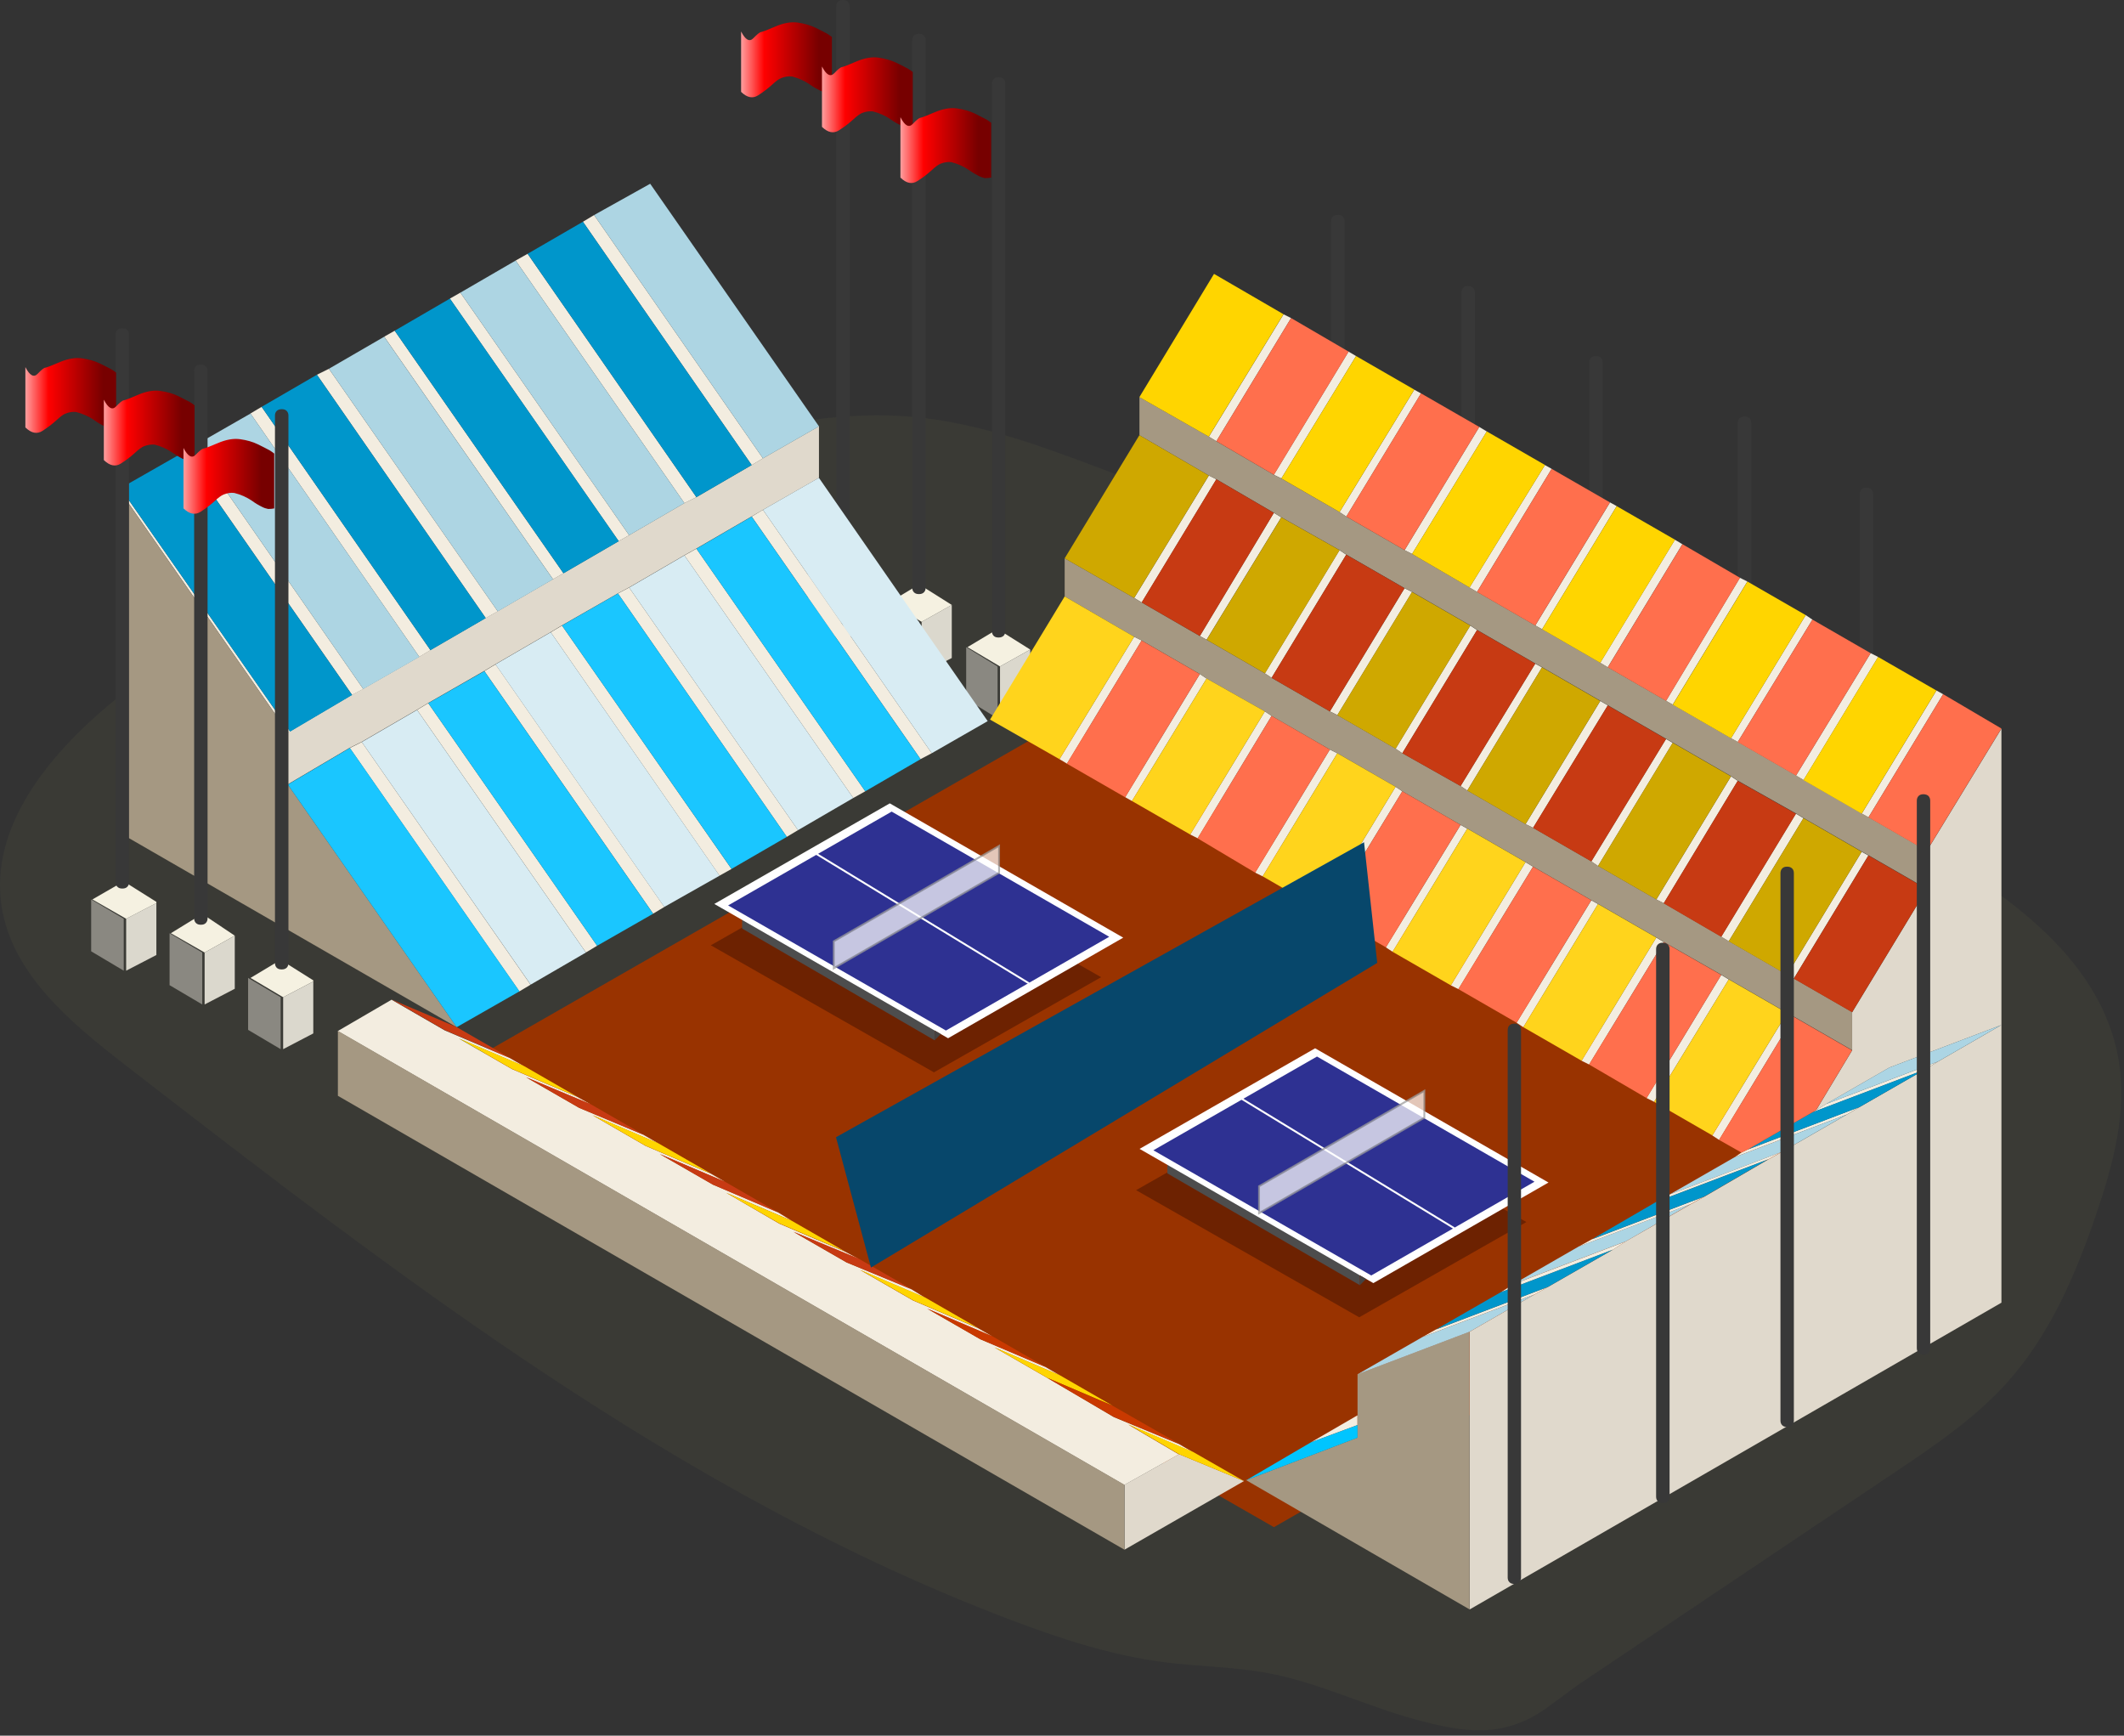 <svg width="317" height="259" viewBox="0 0 317 259" fill="none" xmlns="http://www.w3.org/2000/svg">
<rect x="0" y="0" width="317" height="259" fill="#333333" stroke="none"/>
<g opacity="0.2">
<path opacity="0.2" fill-rule="evenodd" clip-rule="evenodd" d="M230.598 255.04C224.268 259.37 218.688 258.61 211.268 256.59C203.848 254.57 196.848 251.1 189.288 249.68C184.218 248.72 179.018 248.71 173.898 248.06C165.958 247.06 158.298 244.55 150.828 241.72C101.928 223.18 59.888 190.81 18.648 158.89C10.508 152.59 1.748 145.29 0.228 135.18C-1.552 123.33 7.328 112.59 16.598 104.89C42.238 83.59 74.828 72.12 107.558 65.08C116.968 63.06 126.598 61.36 136.188 62.2C145.458 63.02 154.338 66.18 163.038 69.44C204.408 84.94 244.688 103.28 283.498 124.29C297.968 132.13 313.758 142.43 316.258 158.55C317.428 166.13 315.358 173.82 312.888 181.09C309.818 190.12 305.988 199.12 299.598 206.26C294.768 211.65 288.668 215.76 282.638 219.81C266.918 230.36 251.198 240.9 235.478 251.45" fill="#DCE56B"/>
</g>
<path fill-rule="evenodd" clip-rule="evenodd" d="M125.828 87.74L130.328 85.22V93.15L125.828 95.49V87.74Z" fill="#DBD8CD"/>
<path fill-rule="evenodd" clip-rule="evenodd" d="M130.329 85.22L125.829 87.74L120.979 84.86L125.479 82.16L130.329 85.22Z" fill="#F5F1E1"/>
<path fill-rule="evenodd" clip-rule="evenodd" d="M120.608 84.86L125.478 87.74V95.49L120.608 92.61V84.86Z" fill="#8A8881"/>
<path fill-rule="evenodd" clip-rule="evenodd" d="M125.058 0.26C124.888 0.43 124.808 0.67 124.808 0.95V82.65C124.808 82.94 124.898 83.17 125.058 83.35C125.238 83.53 125.468 83.61 125.758 83.61H125.848C126.138 83.61 126.368 83.52 126.548 83.35C126.718 83.18 126.808 82.95 126.808 82.65V0.95C126.808 0.67 126.718 0.43 126.548 0.26C126.368 0.09 126.138 0 125.848 0H125.758C125.478 0 125.238 0.09 125.058 0.26Z" fill="#383838"/>
<path fill-rule="evenodd" clip-rule="evenodd" d="M112.438 5.7C111.868 6.3 111.258 5.96 110.608 4.7V13.71C111.488 14.57 112.338 14.75 113.158 14.22C113.978 13.69 114.668 13.16 115.238 12.64C115.798 12.11 116.248 11.79 116.578 11.66C117.128 11.44 117.668 11.36 118.188 11.41C119.178 11.66 120.068 12.05 120.868 12.61C121.358 12.96 121.868 13.26 122.388 13.51C122.658 13.65 122.948 13.75 123.248 13.8C123.578 13.8 123.878 13.77 124.158 13.72V5.52C123.938 5.35 123.708 5.19 123.458 5.03C122.998 4.77 122.398 4.48 121.668 4.12C120.928 3.77 120.068 3.52 119.078 3.37C118.088 3.23 116.968 3.42 115.738 3.95C114.518 4.48 113.798 4.75 113.598 4.78C113.388 4.8 113.018 5.11 112.438 5.7Z" fill="url(#paint0_linear)"/>
<path fill-rule="evenodd" clip-rule="evenodd" d="M142.049 90.27V98.19L137.549 100.53V92.79L142.049 90.27Z" fill="#DBD8CD"/>
<path fill-rule="evenodd" clip-rule="evenodd" d="M137.548 92.79L132.678 89.91L137.188 87.21L142.048 90.27L137.548 92.79Z" fill="#F5F1E1"/>
<path fill-rule="evenodd" clip-rule="evenodd" d="M137.189 100.53L132.499 97.65V89.91L137.189 92.79V100.53Z" fill="#8A8881"/>
<path fill-rule="evenodd" clip-rule="evenodd" d="M136.408 5.3C136.238 5.48 136.148 5.71 136.148 6V87.69C136.148 87.98 136.238 88.22 136.408 88.39C136.588 88.57 136.818 88.65 137.108 88.65H137.198C137.488 88.65 137.728 88.56 137.888 88.39C138.068 88.22 138.148 87.98 138.148 87.69V6C138.148 5.71 138.058 5.48 137.888 5.3C137.718 5.12 137.488 5.04 137.198 5.04H137.108C136.828 5.04 136.588 5.13 136.408 5.3Z" fill="#383838"/>
<path fill-rule="evenodd" clip-rule="evenodd" d="M124.508 10.93C123.938 11.52 123.328 11.19 122.678 9.92V18.93C123.558 19.79 124.408 19.97 125.228 19.44C126.048 18.91 126.738 18.38 127.308 17.86C127.868 17.34 128.318 17.01 128.648 16.87C129.198 16.65 129.738 16.57 130.258 16.62C131.248 16.87 132.138 17.26 132.938 17.82C133.428 18.17 133.938 18.47 134.458 18.72C134.728 18.86 135.018 18.96 135.318 19.01C135.638 19.01 135.948 18.98 136.228 18.93V10.75C136.008 10.58 135.778 10.42 135.528 10.26C135.068 10 134.468 9.71 133.738 9.35C132.998 9 132.138 8.75 131.138 8.6C130.148 8.46 129.028 8.65 127.798 9.18C126.578 9.71 125.868 9.98 125.658 10.01C125.458 10.03 125.078 10.33 124.508 10.93Z" fill="url(#paint1_linear)"/>
<path fill-rule="evenodd" clip-rule="evenodd" d="M148.888 107.2L144.198 104.32V96.57L148.888 99.45V107.2Z" fill="#8A8881"/>
<path fill-rule="evenodd" clip-rule="evenodd" d="M153.758 96.93L149.248 99.45L144.388 96.57L148.888 93.87L153.758 96.93Z" fill="#F5F1E1"/>
<path fill-rule="evenodd" clip-rule="evenodd" d="M149.249 99.45L153.759 96.93V104.86L149.249 107.2V99.45Z" fill="#DBD8CD"/>
<path fill-rule="evenodd" clip-rule="evenodd" d="M148.299 11.79C148.119 11.96 148.039 12.19 148.039 12.48V94.18C148.039 94.47 148.129 94.7 148.299 94.88C148.469 95.05 148.699 95.13 148.989 95.13H149.079C149.359 95.13 149.599 95.04 149.779 94.88C149.949 94.7 150.039 94.47 150.039 94.18V12.48C150.039 12.19 149.949 11.96 149.779 11.79C149.599 11.61 149.369 11.53 149.079 11.53H148.999C148.709 11.53 148.479 11.61 148.299 11.79Z" fill="#383838"/>
<path fill-rule="evenodd" clip-rule="evenodd" d="M136.218 18.5C135.648 19.1 135.038 18.76 134.388 17.49V26.5C135.268 27.36 136.118 27.54 136.938 27.01C137.758 26.49 138.448 25.96 139.018 25.43C139.578 24.91 140.018 24.58 140.358 24.44C140.908 24.22 141.438 24.14 141.958 24.19C142.948 24.44 143.838 24.84 144.638 25.39C145.128 25.74 145.638 26.04 146.158 26.3C146.428 26.43 146.718 26.53 147.018 26.58C147.348 26.58 147.648 26.55 147.928 26.5V18.32C147.708 18.15 147.478 17.98 147.228 17.83C146.758 17.58 146.168 17.28 145.438 16.92C144.698 16.57 143.838 16.32 142.838 16.18C141.848 16.03 140.738 16.23 139.508 16.75C138.278 17.28 137.568 17.55 137.358 17.58C137.178 17.59 136.788 17.9 136.218 18.5Z" fill="url(#paint2_linear)"/>
<path fill-rule="evenodd" clip-rule="evenodd" d="M69.478 158.72L190.128 227.89L279.208 176.84L158.568 107.67L69.478 158.72Z" fill="#993300"/>
<path fill-rule="evenodd" clip-rule="evenodd" d="M277.818 73.04C277.638 73.21 277.558 73.44 277.558 73.72V155.42C277.558 155.71 277.648 155.94 277.818 156.12C277.998 156.29 278.228 156.38 278.518 156.38H278.608C278.898 156.38 279.128 156.29 279.298 156.12C279.478 155.94 279.558 155.71 279.558 155.42V73.72C279.558 73.44 279.468 73.2 279.298 73.04C279.128 72.86 278.898 72.78 278.608 72.78H278.518C278.218 72.77 277.988 72.86 277.818 73.04Z" fill="#383838"/>
<path fill-rule="evenodd" clip-rule="evenodd" d="M259.628 62.4C259.458 62.58 259.368 62.81 259.368 63.1V144.79C259.368 145.09 259.458 145.32 259.628 145.49C259.808 145.66 260.038 145.75 260.328 145.75H260.418C260.698 145.75 260.938 145.66 261.118 145.49C261.288 145.32 261.368 145.09 261.368 144.79V63.1C261.368 62.81 261.278 62.58 261.118 62.4C260.938 62.23 260.708 62.15 260.418 62.15H260.328C260.028 62.15 259.798 62.23 259.628 62.4Z" fill="#383838"/>
<path fill-rule="evenodd" clip-rule="evenodd" d="M237.458 53.4C237.288 53.58 237.198 53.81 237.198 54.1V135.79C237.198 136.09 237.288 136.32 237.458 136.49C237.628 136.66 237.868 136.75 238.158 136.75H238.248C238.528 136.75 238.758 136.66 238.938 136.49C239.118 136.32 239.198 136.09 239.198 135.79V54.09C239.198 53.8 239.108 53.57 238.938 53.39C238.758 53.22 238.528 53.14 238.248 53.14H238.158C237.878 53.14 237.638 53.22 237.458 53.4Z" fill="#383838"/>
<path fill-rule="evenodd" clip-rule="evenodd" d="M218.378 42.95C218.198 43.13 218.118 43.36 218.118 43.65V125.35C218.118 125.64 218.208 125.87 218.378 126.04C218.558 126.22 218.788 126.3 219.068 126.3H219.168C219.458 126.3 219.688 126.22 219.858 126.04C220.028 125.87 220.118 125.64 220.118 125.35V43.65C220.118 43.37 220.028 43.13 219.858 42.95C219.688 42.78 219.458 42.7 219.168 42.7H219.068C218.778 42.69 218.548 42.78 218.378 42.95Z" fill="#383838"/>
<path fill-rule="evenodd" clip-rule="evenodd" d="M198.918 32.32C198.748 32.5 198.658 32.73 198.658 33.02V114.71C198.658 115 198.748 115.24 198.918 115.41C199.098 115.59 199.328 115.67 199.618 115.67H199.708C199.998 115.67 200.228 115.58 200.408 115.41C200.578 115.24 200.668 115 200.668 114.71V33.02C200.668 32.73 200.578 32.5 200.408 32.32C200.228 32.14 199.998 32.06 199.708 32.06H199.618C199.328 32.06 199.098 32.15 198.918 32.32Z" fill="#383838"/>
<path fill-rule="evenodd" clip-rule="evenodd" d="M289.008 103.04L277.858 121.42L278.858 121.97L290.008 103.59L289.008 103.04ZM279.188 97.47L268.048 115.74L269.168 116.41L280.308 98.03L279.188 97.47ZM189.778 106.83L188.778 106.16L177.638 124.53L178.748 125.09L189.778 106.83ZM259.348 110.73L270.498 92.46L269.498 91.79L258.348 110.17L259.348 110.73ZM259.678 86.22L248.648 104.59L249.648 105.15L260.788 86.77L259.678 86.22ZM239.948 99.58L251.088 81.21L249.978 80.54L238.828 98.91L239.948 99.58ZM230.148 93.9L241.288 75.52L240.288 74.97L229.138 93.34L230.148 93.9ZM192.688 47.46L191.568 46.9L180.418 65.17L181.538 65.84L192.688 47.46ZM220.438 88.33L231.578 69.96L230.578 69.4L219.318 87.68L220.438 88.33ZM220.778 63.71L209.628 82.1L210.748 82.66L221.898 64.38L220.778 63.71ZM211.078 58.15L199.928 76.42L200.928 77.09L212.078 58.71L211.078 58.15ZM201.268 52.47L190.118 70.85L191.238 71.4L202.388 53.13L201.268 52.47ZM159.238 113.95L170.388 95.57L169.268 95.02L158.128 113.29L159.238 113.95ZM168.938 119.53L180.078 101.25L179.078 100.58L167.938 118.96L168.938 119.53ZM188.448 130.77L199.588 112.4L198.478 111.85L187.328 130.22L188.448 130.77ZM208.288 117.41L197.148 135.79L198.148 136.35L209.288 118.08L208.288 117.41ZM207.838 142.03L218.988 123.65L217.988 123.1L206.838 141.37L207.838 142.03ZM217.658 147.6L228.798 129.33L227.678 128.66L216.538 147.04L217.658 147.6ZM258.008 146.15L256.888 145.48L245.748 163.86L246.868 164.41L258.008 146.15ZM227.348 153.28L238.498 134.9L237.498 134.35L226.348 152.62L227.348 153.28ZM237.168 158.85L248.308 140.58L247.198 139.91L236.048 158.29L237.168 158.85ZM256.568 170.1L267.708 151.73L266.708 151.17L255.558 169.44L256.568 170.1ZM275.628 166.31L277.518 165.2L260.798 171.55L259.908 171.99L258.908 172.67L275.628 166.31ZM265.928 171.88L249.208 178.23L247.208 179.34L263.928 172.99L265.928 171.88ZM235.598 186.03L252.328 179.68L254.328 178.57L237.608 184.92L235.598 186.03ZM224.008 192.83L240.738 186.48L242.628 185.26L225.908 191.61L224.008 192.83ZM212.308 199.51L229.028 193.16L231.028 192.04L214.308 198.39L212.308 199.51ZM195.688 215.21L202.598 212.65V211.2L195.688 215.21ZM267.708 146.04L278.848 127.66L277.848 127.11L266.708 145.48L267.708 146.04ZM217.988 117.3L218.988 117.97L230.138 99.59L229.128 99.04L217.988 117.3ZM248.648 110.28L237.498 128.55L238.498 129.23L249.648 110.85L248.648 110.28ZM258.008 140.46L269.158 122.09L268.038 121.42L256.888 139.79L258.008 140.46ZM248.308 134.79L259.348 116.52L258.348 115.85L247.208 134.22L248.308 134.79ZM238.838 104.6L227.688 122.98L228.808 123.53L239.958 105.26L238.838 104.6ZM219.438 93.35L208.288 111.73L209.288 112.4L220.438 94.02L219.438 93.35ZM209.628 87.78L198.488 106.16L199.598 106.71L210.748 88.33L209.628 87.78ZM189.778 101.15L200.918 82.77L199.918 82.1L188.778 100.48L189.778 101.15ZM190.118 76.53L179.078 94.91L180.078 95.46L191.228 77.19L190.118 76.53ZM180.418 70.96L169.278 89.23L170.398 89.9L181.538 71.52L180.418 70.96ZM88.668 32.09L86.998 33.09L112.188 69.4L113.868 68.4L88.668 32.09ZM47.298 55.92L72.498 92.24L74.288 91.23L49.088 55.03L47.298 55.92ZM76.958 38.88L102.148 75.08L103.938 74.19L78.748 37.87L76.958 38.88ZM93.898 79.87L68.708 43.67L67.138 44.56L92.338 80.76L93.898 79.87ZM57.338 50.24L82.538 86.44L84.098 85.55L58.908 49.35L57.338 50.24ZM64.248 97.02L39.048 60.71L37.378 61.7L62.578 98.02L64.248 97.02ZM54.218 102.82L29.028 66.5L27.358 67.5L52.548 103.7L54.218 102.82ZM17.768 73.07L42.958 109.27L43.298 109.16L17.988 72.85L17.768 73.07ZM156.328 205.63L148.418 201.07L158.118 205.2L155.988 203.97L146.298 199.85L138.378 195.29L148.078 199.41L145.958 198.19L136.258 194.06L128.338 189.5L138.038 193.63L136.038 192.4L126.338 188.39L118.418 183.83L128.118 187.84L125.998 186.72L116.298 182.6L108.398 178L118.098 182.13L116.098 180.91L106.398 176.78L98.478 172.22L108.178 176.34L106.058 175.12L96.358 171L88.448 166.43L98.138 170.56L96.028 169.34L86.428 165.32L78.508 160.76L88.108 164.77L86.088 163.65L76.398 159.53L68.478 154.97L78.178 159.09L76.048 157.87L66.358 153.75L58.438 149.18L50.408 153.86L167.798 221.59L175.938 217.03L168.358 212.57L178.048 216.7L175.938 215.48L166.238 211.47L156.328 205.63ZM52.208 111.62L77.518 147.94L79.188 146.94L53.998 110.73L52.208 111.62ZM89.118 141.13L63.918 104.93L62.248 105.93L87.448 142.13L89.118 141.13ZM99.148 135.34L73.958 99.14L72.288 100.14L97.478 136.34L99.148 135.34ZM82.198 94.35L107.388 130.67L109.178 129.67L83.878 93.35L82.198 94.35ZM92.228 88.56L117.428 124.88L119.098 123.88L93.898 87.68L92.228 88.56ZM129.138 118.08L103.938 81.88L102.148 82.88L127.348 119.08L129.138 118.08ZM139.058 112.4L113.868 76.08L112.188 77.08L137.388 113.28L139.058 112.4ZM272.508 164.75L271.058 165.65L270.508 165.98L287.228 159.63L289.228 158.41L272.508 164.75Z" fill="#F3EDE0"/>
<path fill-rule="evenodd" clip-rule="evenodd" d="M242.628 185.25L240.738 186.47L231.038 192.04L229.038 193.16L219.338 198.73V240.17L298.708 194.39V152.95V108.73L287.568 127V132.68L276.428 151.06V156.74L271.068 165.65L272.518 164.75L281.988 159.3L298.708 152.95L289.238 158.41L287.238 159.63L277.538 165.2L275.648 166.31L265.948 171.89L263.948 173L254.358 178.58L252.358 179.69L242.628 185.25ZM185.658 221.01L175.968 217L167.828 221.56V231.25L185.658 221.01ZM113.868 76.08L122.228 71.3V63.61L113.868 68.39L112.188 69.39L103.938 74.18L102.148 75.07L93.898 79.86L92.338 80.75L84.088 85.54L82.528 86.43L74.278 91.21L72.488 92.22L64.238 97L62.568 98L54.198 102.79L52.528 103.68L43.278 109.14L42.938 109.25V117.05L52.188 111.59L53.978 110.7L62.228 105.91L63.898 104.91L72.258 100.12L73.928 99.12L82.178 94.33L83.848 93.33L92.208 88.55L93.878 87.66L102.128 82.86L103.918 81.86L112.168 77.07L113.868 76.08Z" fill="#E0D9CC"/>
<path fill-rule="evenodd" clip-rule="evenodd" d="M180.418 65.16L170.058 59.26V64.94L180.418 70.96L181.538 71.51L190.128 76.52L191.248 77.19L199.938 82.09L200.938 82.76L209.638 87.77L210.758 88.32L219.458 93.33L220.458 94L229.148 99.01L230.158 99.56L238.848 104.57L239.968 105.24L248.668 110.25L249.668 110.81L258.358 115.82L259.358 116.49L268.058 121.39L269.178 122.06L277.868 127.07L278.868 127.62L287.568 132.63V126.95L278.868 121.94L277.868 121.39L269.178 116.38L268.058 115.71L259.358 110.7L258.358 110.15L249.668 105.14L248.668 104.58L239.968 99.57L238.848 98.9L230.158 93.89L229.148 93.34L220.458 88.33L219.338 87.67L210.758 82.66L209.638 82.1L200.938 77.09L199.938 76.42L191.248 71.41L190.128 70.86L181.538 65.85L180.418 65.16ZM170.388 89.9L169.268 89.23L158.898 83.32V89L169.268 95.02L170.388 95.57L179.078 100.58L180.078 101.25L188.778 106.16L189.778 106.83L198.478 111.84L199.588 112.39L208.288 117.4L209.288 118.07L217.988 123.08L218.988 123.63L227.678 128.64L228.798 129.31L237.498 134.32L238.498 134.87L247.198 139.88L248.308 140.55L256.898 145.45L258.018 146.12L266.718 151.13L267.718 151.69L276.418 156.7V151.02L267.718 146.01L266.718 145.45L258.018 140.44L256.898 139.77L248.308 134.77L247.198 134.21L238.498 129.21L237.498 128.53L228.798 123.52L227.678 122.97L218.988 117.96L217.988 117.29L209.288 112.39L208.288 111.72L199.588 106.71L198.478 106.16L189.778 101.15L188.778 100.48L180.078 95.47L179.078 94.92L170.388 89.9ZM219.328 240.16V198.72L202.608 205.07V211.19V212.64V214.53L185.988 220.88L219.328 240.16ZM68.158 153.28L42.958 117.08V109.28L17.768 73.08V124.22L68.158 153.28ZM167.818 231.25V221.56L50.428 153.83V163.52L167.818 231.25Z" fill="#A59882"/>
<path fill-rule="evenodd" clip-rule="evenodd" d="M87.448 142.14L62.248 105.94L53.998 110.73L79.198 146.93L87.448 142.14ZM107.398 130.67L82.198 94.35L73.948 99.14L99.138 135.34L107.398 130.67ZM127.348 119.08L102.148 82.88L93.898 87.68L119.098 123.88L127.348 119.08ZM113.868 76.08L139.058 112.4L147.408 107.61L122.218 71.3L113.868 76.08Z" fill="#D8ECF3"/>
<path fill-rule="evenodd" clip-rule="evenodd" d="M42.958 117.08L68.158 153.28L77.528 147.93L52.218 111.61L42.958 117.08ZM63.918 104.93L89.118 141.13L97.478 136.35L72.288 100.15L63.918 104.93ZM117.428 124.88L92.228 88.56L83.868 93.34L109.178 129.66L117.428 124.88ZM103.938 81.88L129.138 118.08L137.388 113.29L112.188 77.09L103.938 81.88Z" fill="#1AC6FF"/>
<path fill-rule="evenodd" clip-rule="evenodd" d="M93.898 79.87L102.148 75.08L76.958 38.88L68.708 43.67L93.898 79.87ZM88.668 32.09L113.868 68.4L122.228 63.62L97.038 27.42L88.668 32.09ZM49.088 55.03L74.288 91.23L82.538 86.45L57.338 50.25L49.088 55.03ZM29.028 66.5L54.218 102.82L62.588 98.03L37.388 61.71L29.028 66.5Z" fill="#ADD5E3"/>
<path fill-rule="evenodd" clip-rule="evenodd" d="M237.608 184.92L254.328 178.57L263.918 172.99L247.198 179.34L237.608 184.92ZM214.308 198.39L231.028 192.04L240.728 186.47L223.998 192.82L214.308 198.39ZM47.298 55.92L39.048 60.71L64.248 97.02L72.498 92.24L47.298 55.92ZM112.188 69.4L86.998 33.09L78.748 37.87L103.938 74.19L112.188 69.4ZM58.908 49.35L84.098 85.55L92.348 80.76L67.148 44.56L58.908 49.35ZM52.548 103.71L27.358 67.5L17.988 72.85L43.298 109.17L52.548 103.71ZM270.498 165.98L260.798 171.55L277.518 165.2L287.218 159.63L270.498 165.98Z" fill="#0096CB"/>
<path fill-rule="evenodd" clip-rule="evenodd" d="M275.628 166.31L258.908 172.67L249.208 178.24L265.928 171.89L275.628 166.31ZM242.628 185.25L252.328 179.67L235.598 186.02L225.908 191.6L242.628 185.25ZM219.328 198.73L229.028 193.16L212.308 199.51L202.608 205.08L219.328 198.73ZM289.228 158.41L298.698 152.95L281.978 159.3L272.508 164.75L289.228 158.41Z" fill="#ACD5E4"/>
<path fill-rule="evenodd" clip-rule="evenodd" d="M202.608 212.65L195.688 215.21L185.988 220.89L202.608 214.54V212.65Z" fill="#00C5FF"/>
<path fill-rule="evenodd" clip-rule="evenodd" d="M158.128 113.29L169.268 95.02L158.898 89L147.758 107.38L158.128 113.29ZM180.078 101.25L168.938 119.53L177.638 124.53L188.778 106.16L180.078 101.25ZM197.148 135.79L208.288 117.41L199.588 112.4L188.448 130.77L197.148 135.79ZM216.538 147.04L227.678 128.66L218.988 123.65L207.838 142.03L216.538 147.04ZM227.348 153.28L236.048 158.29L247.198 139.91L238.498 134.9L227.348 153.28ZM258.008 146.15L246.868 164.42L255.558 169.43L266.708 151.16L258.008 146.15Z" fill="#FFD41C"/>
<path fill-rule="evenodd" clip-rule="evenodd" d="M169.268 89.23L180.408 70.96L170.048 64.94L158.898 83.32L169.268 89.23ZM258.008 140.46L266.708 145.47L277.848 127.1L269.158 122.09L258.008 140.46ZM249.648 110.84L238.498 129.22L247.198 134.22L258.338 115.85L249.648 110.84ZM227.678 122.98L238.828 104.6L230.138 99.59L218.988 117.97L227.678 122.98ZM208.288 111.73L219.438 93.35L210.738 88.34L199.588 106.72L208.288 111.73ZM191.238 77.2L180.088 95.47L188.788 100.48L199.928 82.1L191.238 77.2Z" fill="#CFA800"/>
<path fill-rule="evenodd" clip-rule="evenodd" d="M277.848 121.42L288.998 103.04L280.298 98.03L269.158 116.41L277.848 121.42ZM258.348 110.17L269.498 91.79L260.798 86.78L249.658 105.16L258.348 110.17ZM238.838 98.91L249.988 80.54L241.288 75.53L230.148 93.9L238.838 98.91ZM219.328 87.67L230.588 69.39L221.898 64.38L210.748 82.66L219.328 87.67ZM202.388 53.13L191.238 71.4L199.928 76.41L211.078 58.14L202.388 53.13ZM170.048 59.26L180.408 65.16L191.558 46.89L181.188 40.87L170.048 59.26ZM175.968 217L185.658 221.01L178.078 216.67L168.388 212.54L175.968 217ZM158.128 205.19L148.428 201.06L156.338 205.62L166.038 209.75L158.128 205.19ZM138.058 193.61L128.358 189.48L136.278 194.04L145.978 198.17L138.058 193.61ZM118.098 182.13L108.398 178L116.318 182.57L126.018 186.69L118.098 182.13ZM98.138 170.54L88.448 166.41L96.358 170.98L106.058 175.1L98.138 170.54ZM78.188 159.07L68.488 154.95L76.408 159.51L86.098 163.63L78.188 159.07Z" fill="#FFD500"/>
<path fill-rule="evenodd" clip-rule="evenodd" d="M290.008 103.59L278.858 121.97L287.558 126.98L298.698 108.71L290.008 103.59ZM259.348 110.73L268.048 115.74L279.188 97.47L270.498 92.46L259.348 110.73ZM189.778 106.83L178.738 125.1L187.328 130.22L198.478 111.85L189.778 106.83ZM251.098 81.21L239.958 99.58L248.658 104.59L259.688 86.22L251.098 81.21ZM220.438 88.33L229.128 93.34L240.278 74.97L231.578 69.96L220.438 88.33ZM192.688 47.46L181.538 65.84L190.128 70.85L201.278 52.47L192.688 47.46ZM212.078 58.7L200.928 77.08L209.628 82.09L220.778 63.71L212.078 58.7ZM167.928 118.97L179.068 100.59L170.378 95.58L159.228 113.96L167.928 118.97ZM209.288 118.08L198.148 136.35L206.838 141.36L217.988 123.09L209.288 118.08ZM228.798 129.33L217.658 147.6L226.348 152.61L237.498 134.34L228.798 129.33ZM248.308 140.58L237.168 158.85L245.748 163.86L256.888 145.48L248.308 140.58ZM271.048 165.65L276.408 156.74L267.708 151.73L256.568 170.1L259.908 171.99L260.798 171.55L270.498 165.98L271.048 165.65Z" fill="#FF6F4D"/>
<path fill-rule="evenodd" clip-rule="evenodd" d="M278.858 127.66L267.718 146.04L276.418 151.05L287.558 132.67L278.858 127.66ZM256.888 139.8L268.038 121.43L259.338 116.53L248.298 134.8L256.888 139.8ZM248.648 110.28L239.948 105.27L228.798 123.54L237.498 128.55L248.648 110.28ZM217.988 117.3L229.128 99.03L220.438 94.02L209.288 112.4L217.988 117.3ZM198.478 106.16L209.618 87.78L200.918 82.77L189.778 101.15L198.478 106.16ZM179.078 94.91L190.118 76.53L181.528 71.52L170.388 89.9L179.078 94.91ZM58.458 149.15L66.378 153.72L76.068 157.84L68.158 153.27L58.458 149.15ZM128.128 187.81L118.428 183.8L126.348 188.36L136.048 192.37L128.128 187.81ZM108.178 176.33L98.478 172.21L106.398 176.77L116.098 180.9L108.178 176.33ZM88.118 164.75L78.518 160.74L86.438 165.3L96.038 169.32L88.118 164.75Z" fill="#C73A13"/>
<path fill-rule="evenodd" clip-rule="evenodd" d="M166.028 209.76L156.328 205.63L166.258 211.43L175.958 215.44L166.028 209.76ZM148.088 199.39L138.388 195.27L146.308 199.83L155.998 203.95L148.088 199.39Z" fill="#C93900"/>
<path fill-rule="evenodd" clip-rule="evenodd" d="M18.828 137.1L23.338 134.76V142.51L18.828 144.85V137.1Z" fill="#DBD8CD"/>
<path fill-rule="evenodd" clip-rule="evenodd" d="M23.338 134.76L18.828 137.1L13.788 134.22L18.468 131.52L23.338 134.58V134.76Z" fill="#F5F1E1"/>
<path fill-rule="evenodd" clip-rule="evenodd" d="M18.468 144.85L13.608 141.96V134.22L18.468 137.1V144.85Z" fill="#8A8881"/>
<path fill-rule="evenodd" clip-rule="evenodd" d="M17.518 49.25C17.348 49.43 17.258 49.66 17.258 49.95V131.65C17.258 131.93 17.348 132.17 17.518 132.33C17.698 132.51 17.928 132.59 18.218 132.59H18.318C18.598 132.59 18.838 132.5 18.998 132.33C19.178 132.16 19.258 131.93 19.258 131.65V49.95C19.258 49.66 19.168 49.43 18.998 49.25C18.828 49.08 18.598 48.99 18.318 48.99H18.218C17.938 48.99 17.698 49.08 17.518 49.25Z" fill="#383838"/>
<path fill-rule="evenodd" clip-rule="evenodd" d="M5.618 55.78C5.048 56.38 4.438 56.04 3.788 54.78V63.78C4.668 64.64 5.518 64.82 6.338 64.3C7.158 63.77 7.848 63.24 8.418 62.72C8.978 62.19 9.418 61.86 9.758 61.73C10.308 61.5 10.838 61.42 11.358 61.48C12.348 61.73 13.238 62.13 14.038 62.68C14.528 63.04 15.038 63.34 15.558 63.59C15.828 63.72 16.118 63.82 16.418 63.87C16.748 63.87 17.048 63.85 17.328 63.79V55.6C17.108 55.43 16.878 55.27 16.628 55.11C16.158 54.86 15.568 54.56 14.838 54.21C14.098 53.86 13.238 53.61 12.238 53.47C11.248 53.33 10.138 53.52 8.908 54.04C7.678 54.57 6.968 54.84 6.758 54.87C6.578 54.88 6.188 55.18 5.618 55.78Z" fill="url(#paint3_linear)"/>
<path fill-rule="evenodd" clip-rule="evenodd" d="M35.038 139.62L30.538 142.14L25.498 139.26L30.188 136.38L35.038 139.62Z" fill="#F5F1E1"/>
<path fill-rule="evenodd" clip-rule="evenodd" d="M30.538 142.14L35.038 139.62V147.55L30.538 149.89V142.14Z" fill="#DBD8CD"/>
<path fill-rule="evenodd" clip-rule="evenodd" d="M25.308 139.26L30.188 142.14V149.89L25.308 147.01V139.26Z" fill="#8A8881"/>
<path fill-rule="evenodd" clip-rule="evenodd" d="M29.238 54.65C29.058 54.83 28.978 55.06 28.978 55.35V137.04C28.978 137.33 29.068 137.56 29.238 137.73C29.418 137.91 29.648 137.99 29.928 137.99H30.028C30.318 137.99 30.548 137.91 30.718 137.73C30.888 137.56 30.978 137.33 30.978 137.04V55.36C30.978 55.07 30.888 54.83 30.718 54.66C30.548 54.49 30.318 54.41 30.028 54.41H29.928C29.638 54.4 29.408 54.49 29.238 54.65Z" fill="#383838"/>
<path fill-rule="evenodd" clip-rule="evenodd" d="M17.328 60.65C16.768 61.25 16.148 60.91 15.498 59.64V68.65C16.378 69.51 17.228 69.69 18.048 69.17C18.878 68.64 19.558 68.11 20.128 67.59C20.688 67.06 21.138 66.74 21.468 66.6C22.018 66.39 22.548 66.3 23.078 66.35C24.068 66.6 24.948 67 25.748 67.55C26.238 67.9 26.748 68.21 27.268 68.46C27.538 68.59 27.828 68.69 28.138 68.75C28.458 68.75 28.758 68.71 29.038 68.66V60.48C28.828 60.31 28.588 60.15 28.338 59.99C27.868 59.74 27.278 59.44 26.548 59.08C25.818 58.73 24.958 58.48 23.948 58.34C22.958 58.19 21.848 58.38 20.618 58.91C19.398 59.44 18.678 59.71 18.478 59.74C18.288 59.74 17.898 60.05 17.328 60.65Z" fill="url(#paint4_linear)"/>
<path fill-rule="evenodd" clip-rule="evenodd" d="M37.028 153.68V145.93L41.888 148.81V156.56L37.028 153.68Z" fill="#8A8881"/>
<path fill-rule="evenodd" clip-rule="evenodd" d="M46.758 146.46L42.258 148.81L37.388 145.93L41.888 143.23L46.758 146.29V146.46Z" fill="#F5F1E1"/>
<path fill-rule="evenodd" clip-rule="evenodd" d="M42.258 148.81L46.758 146.46V154.21L42.258 156.56V148.81Z" fill="#DBD8CD"/>
<path fill-rule="evenodd" clip-rule="evenodd" d="M41.298 61.32C41.128 61.49 41.038 61.72 41.038 62.01V143.71C41.038 144 41.128 144.23 41.298 144.41C41.478 144.58 41.708 144.66 41.998 144.66H42.088C42.378 144.66 42.608 144.57 42.788 144.41C42.958 144.23 43.048 144 43.048 143.71V62.01C43.048 61.72 42.958 61.49 42.788 61.32C42.608 61.14 42.378 61.06 42.088 61.06H41.998C41.708 61.07 41.478 61.15 41.298 61.32Z" fill="#383838"/>
<path fill-rule="evenodd" clip-rule="evenodd" d="M29.218 67.85C28.658 68.45 28.038 68.11 27.388 66.85V75.86C28.268 76.72 29.118 76.89 29.938 76.37C30.768 75.84 31.448 75.31 32.018 74.79C32.578 74.26 33.028 73.94 33.358 73.8C33.908 73.58 34.438 73.49 34.968 73.56C35.948 73.8 36.838 74.2 37.638 74.75C38.128 75.11 38.638 75.41 39.158 75.66C39.428 75.8 39.718 75.89 40.028 75.95C40.358 75.95 40.658 75.92 40.928 75.87V67.68C40.718 67.51 40.478 67.35 40.228 67.19C39.768 66.94 39.168 66.64 38.438 66.28C37.708 65.93 36.848 65.68 35.848 65.54C34.858 65.4 33.748 65.59 32.518 66.12C31.298 66.64 30.578 66.91 30.378 66.94C30.178 66.95 29.788 67.25 29.218 67.85Z" fill="url(#paint5_linear)"/>
<path fill-rule="evenodd" clip-rule="evenodd" d="M248.918 140.94C249.088 141.12 249.178 141.35 249.178 141.64V223.33C249.178 223.62 249.088 223.85 248.918 224.03C248.738 224.2 248.508 224.28 248.218 224.28H248.118C247.838 224.28 247.598 224.2 247.428 224.03C247.248 223.85 247.168 223.62 247.168 223.33V141.64C247.168 141.35 247.258 141.11 247.428 140.94C247.598 140.77 247.828 140.68 248.118 140.68H248.218C248.498 140.68 248.738 140.77 248.918 140.94Z" fill="#383838"/>
<path fill-rule="evenodd" clip-rule="evenodd" d="M267.468 129.59C267.648 129.77 267.728 130 267.728 130.29V211.99C267.728 212.27 267.638 212.51 267.468 212.68C267.288 212.86 267.058 212.94 266.768 212.94H266.678C266.388 212.94 266.158 212.85 265.988 212.68C265.818 212.51 265.728 212.27 265.728 211.99V130.29C265.728 130 265.818 129.77 265.988 129.59C266.158 129.41 266.388 129.33 266.678 129.33H266.768C267.058 129.33 267.288 129.42 267.468 129.59Z" fill="#383838"/>
<path fill-rule="evenodd" clip-rule="evenodd" d="M287.818 118.78C287.988 118.96 288.078 119.19 288.078 119.48V201.18C288.078 201.47 287.988 201.7 287.818 201.88C287.648 202.06 287.408 202.14 287.118 202.14H287.028C286.748 202.14 286.508 202.06 286.338 201.88C286.168 201.7 286.078 201.47 286.078 201.18V119.48C286.078 119.2 286.168 118.96 286.338 118.78C286.508 118.61 286.748 118.52 287.028 118.52H287.118C287.408 118.53 287.648 118.62 287.818 118.78Z" fill="#383838"/>
<path fill-rule="evenodd" clip-rule="evenodd" d="M164.338 145.82L131.088 126.85L106.088 141.06L139.388 160.02L164.338 145.82Z" fill="#6D2201"/>
<path fill-rule="evenodd" clip-rule="evenodd" d="M110.758 136.7V138.56L139.488 155.24V153.38L110.758 136.7Z" fill="#4D4D4D"/>
<path fill-rule="evenodd" clip-rule="evenodd" d="M167.638 139.92L132.798 119.88L106.608 134.89L141.498 154.93L167.638 139.92Z" fill="white"/>
<path fill-rule="evenodd" clip-rule="evenodd" d="M133.078 121.11L108.668 135.11L141.178 153.78L165.548 139.79L133.078 121.11Z" fill="#2E3192"/>
<path d="M121.878 127.44L153.508 146.7" stroke="white" stroke-width="0.283" stroke-miterlimit="10" stroke-linecap="round" stroke-linejoin="round"/>
<path fill-rule="evenodd" clip-rule="evenodd" d="M139.488 155.24L140.408 154.31L139.508 153.78L139.488 155.24Z" fill="#444343"/>
<g opacity="0.85">
<path opacity="0.85" d="M124.438 140.47L149.108 126.23V130.24L124.438 144.49V140.47Z" fill="white"/>
<path opacity="0.85" d="M148.968 126.47V130.16L124.578 144.24V140.55L148.968 126.47ZM149.248 125.98L124.298 140.38V144.73L149.248 130.32V125.98Z" fill="#999999"/>
</g>
<path fill-rule="evenodd" clip-rule="evenodd" d="M227.808 182.36L194.558 163.39L169.558 177.6L202.858 196.57L227.808 182.36Z" fill="#6D2201"/>
<path fill-rule="evenodd" clip-rule="evenodd" d="M174.228 173.25V175.1L202.958 191.78V189.93L174.228 173.25Z" fill="#4D4D4D"/>
<path fill-rule="evenodd" clip-rule="evenodd" d="M231.108 176.46L196.278 156.43L170.078 171.44L204.968 191.47L231.108 176.46Z" fill="white"/>
<path fill-rule="evenodd" clip-rule="evenodd" d="M196.558 157.66L172.138 171.65L204.658 190.33L229.018 176.34L196.558 157.66Z" fill="#2E3192"/>
<path d="M185.348 163.98L216.988 183.25" stroke="white" stroke-width="0.283" stroke-miterlimit="10" stroke-linecap="round" stroke-linejoin="round"/>
<path fill-rule="evenodd" clip-rule="evenodd" d="M202.958 191.78L203.878 190.85L202.978 190.33L202.958 191.78Z" fill="#444343"/>
<g opacity="0.85">
<path opacity="0.85" d="M187.908 177.01L212.578 162.77V166.79L187.908 181.03V177.01Z" fill="white"/>
<path opacity="0.85" d="M212.438 163.02V166.71L188.048 180.79V177.1L212.438 163.02ZM212.718 162.53L187.768 176.93V181.28L212.718 166.87V162.53Z" fill="#999999"/>
</g>
<path fill-rule="evenodd" clip-rule="evenodd" d="M129.988 189.15L124.768 169.7L203.578 125.68L205.548 143.69L129.988 189.15Z" fill="#07476B"/>
<path fill-rule="evenodd" clip-rule="evenodd" d="M226.748 153.01C226.928 153.19 227.008 153.42 227.008 153.71V235.4C227.008 235.69 226.918 235.92 226.748 236.1C226.578 236.28 226.348 236.36 226.068 236.36H225.978C225.688 236.36 225.448 236.28 225.278 236.1C225.098 235.92 225.018 235.69 225.018 235.4V153.71C225.018 153.42 225.108 153.18 225.278 153.01C225.448 152.84 225.688 152.75 225.978 152.75H226.068C226.348 152.75 226.578 152.84 226.748 153.01Z" fill="#383838"/>
<defs>
<linearGradient id="paint0_linear" x1="122.227" y1="8.922" x2="77.845" y2="8.922" gradientUnits="userSpaceOnUse">
<stop stop-color="#770000"/>
<stop offset="0.184" stop-color="#FF0000"/>
<stop offset="0.263" stop-color="#FFA1A1"/>
<stop offset="0.372" stop-color="#FF0000"/>
<stop offset="0.447" stop-color="#9D0000"/>
<stop offset="0.522" stop-color="#FF0000"/>
<stop offset="0.604" stop-color="#FF8585"/>
<stop offset="0.698" stop-color="#FF0000"/>
<stop offset="0.953" stop-color="#B20000"/>
</linearGradient>
<linearGradient id="paint1_linear" x1="134.292" y1="14.146" x2="89.905" y2="14.146" gradientUnits="userSpaceOnUse">
<stop stop-color="#770000"/>
<stop offset="0.184" stop-color="#FF0000"/>
<stop offset="0.263" stop-color="#FFA1A1"/>
<stop offset="0.372" stop-color="#FF0000"/>
<stop offset="0.447" stop-color="#9D0000"/>
<stop offset="0.522" stop-color="#FF0000"/>
<stop offset="0.604" stop-color="#FF8585"/>
<stop offset="0.698" stop-color="#FF0000"/>
<stop offset="0.953" stop-color="#B20000"/>
</linearGradient>
<linearGradient id="paint2_linear" x1="145.999" y1="21.713" x2="101.612" y2="21.713" gradientUnits="userSpaceOnUse">
<stop stop-color="#770000"/>
<stop offset="0.184" stop-color="#FF0000"/>
<stop offset="0.263" stop-color="#FFA1A1"/>
<stop offset="0.372" stop-color="#FF0000"/>
<stop offset="0.447" stop-color="#9D0000"/>
<stop offset="0.522" stop-color="#FF0000"/>
<stop offset="0.604" stop-color="#FF8585"/>
<stop offset="0.698" stop-color="#FF0000"/>
<stop offset="0.953" stop-color="#B20000"/>
</linearGradient>
<linearGradient id="paint3_linear" x1="15.405" y1="58.999" x2="-28.992" y2="58.999" gradientUnits="userSpaceOnUse">
<stop stop-color="#770000"/>
<stop offset="0.184" stop-color="#FF0000"/>
<stop offset="0.263" stop-color="#FFA1A1"/>
<stop offset="0.372" stop-color="#FF0000"/>
<stop offset="0.447" stop-color="#9D0000"/>
<stop offset="0.522" stop-color="#FF0000"/>
<stop offset="0.604" stop-color="#FF8585"/>
<stop offset="0.698" stop-color="#FF0000"/>
<stop offset="0.953" stop-color="#B20000"/>
</linearGradient>
<linearGradient id="paint4_linear" x1="27.112" y1="63.862" x2="-17.286" y2="63.862" gradientUnits="userSpaceOnUse">
<stop stop-color="#770000"/>
<stop offset="0.184" stop-color="#FF0000"/>
<stop offset="0.263" stop-color="#FFA1A1"/>
<stop offset="0.372" stop-color="#FF0000"/>
<stop offset="0.447" stop-color="#9D0000"/>
<stop offset="0.522" stop-color="#FF0000"/>
<stop offset="0.604" stop-color="#FF8585"/>
<stop offset="0.698" stop-color="#FF0000"/>
<stop offset="0.953" stop-color="#B20000"/>
</linearGradient>
<linearGradient id="paint5_linear" x1="39.003" y1="71.07" x2="-5.378" y2="71.07" gradientUnits="userSpaceOnUse">
<stop stop-color="#770000"/>
<stop offset="0.184" stop-color="#FF0000"/>
<stop offset="0.263" stop-color="#FFA1A1"/>
<stop offset="0.372" stop-color="#FF0000"/>
<stop offset="0.447" stop-color="#9D0000"/>
<stop offset="0.522" stop-color="#FF0000"/>
<stop offset="0.604" stop-color="#FF8585"/>
<stop offset="0.698" stop-color="#FF0000"/>
<stop offset="0.953" stop-color="#B20000"/>
</linearGradient>
</defs>
</svg>
